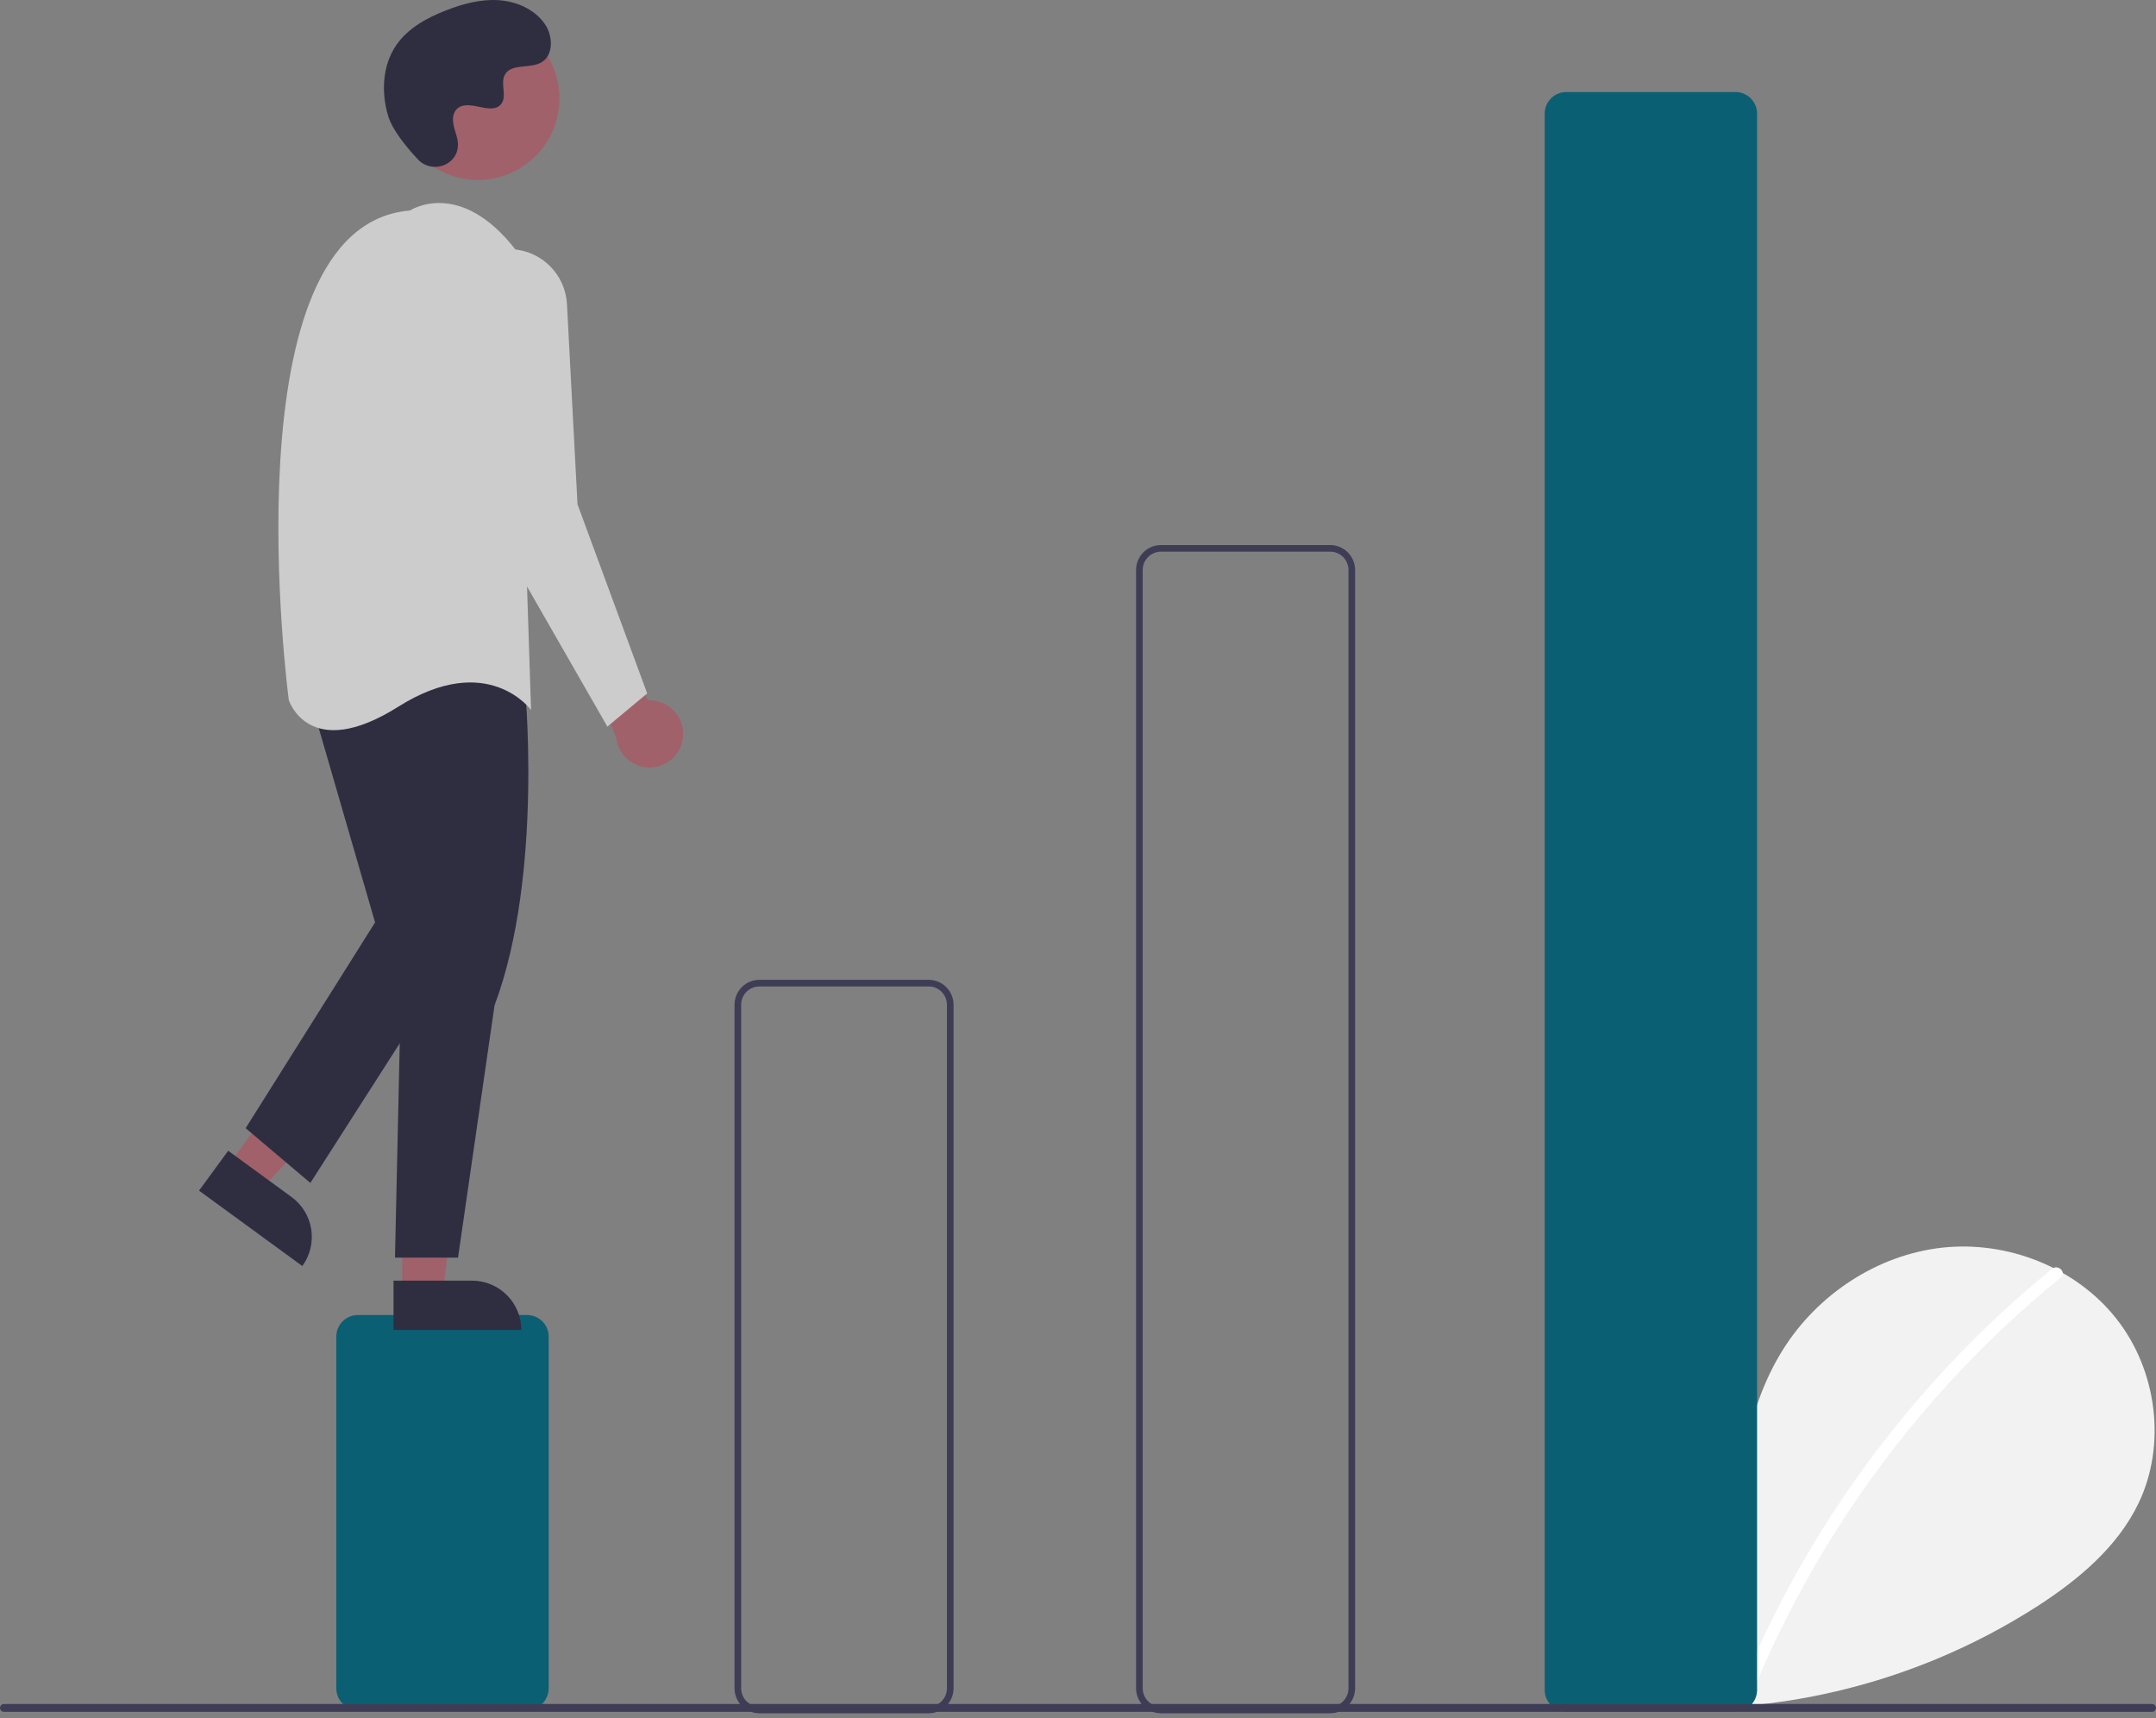 <svg width="374" height="298" viewBox="0 0 374 298" fill="none" xmlns="http://www.w3.org/2000/svg">
<rect x="0" y="0" width="374" height="298" fill="#808080" stroke="none"/>
<g clip-path="url(#clip0)">
<path d="M278.99 293.61C273.813 289.236 270.668 282.326 271.493 275.599C272.318 268.872 277.425 262.687 284.05 261.259C290.676 259.83 298.228 263.785 300.24 270.257C301.348 257.779 302.624 244.779 309.258 234.153C315.264 224.532 325.668 217.648 336.943 216.416C348.219 215.184 360.09 219.836 367.122 228.736C374.154 237.635 375.876 250.573 370.951 260.79C367.323 268.317 360.639 273.919 353.635 278.476C331.005 293.077 303.862 299.015 277.202 295.197" fill="#F2F2F2"/>
<path d="M355.973 220.094C346.669 227.672 338.134 236.147 330.491 245.397C318.53 259.824 308.851 275.999 301.791 293.359C301.274 294.625 303.33 295.177 303.841 293.924C315.393 265.711 333.833 240.844 357.477 221.598C358.538 220.734 357.026 219.237 355.973 220.094Z" fill="white"/>
<path d="M91.438 296.605H62.079C61.087 296.603 60.136 296.209 59.434 295.507C58.733 294.806 58.338 293.855 58.337 292.863V231.841C58.338 230.849 58.733 229.898 59.434 229.197C60.136 228.495 61.087 228.101 62.079 228.1H91.438C92.43 228.101 93.381 228.495 94.083 229.197C94.784 229.898 95.179 230.849 95.18 231.841V292.863C95.179 293.855 94.784 294.806 94.083 295.507C93.381 296.209 92.43 296.603 91.438 296.605Z" fill="#0B5F73"/>
<path d="M161.095 297.181H131.736C130.591 297.179 129.493 296.724 128.684 295.915C127.875 295.105 127.419 294.008 127.418 292.863V174.275C127.419 173.13 127.875 172.032 128.684 171.223C129.493 170.414 130.591 169.958 131.736 169.957H161.095C162.239 169.958 163.337 170.414 164.146 171.223C164.956 172.032 165.411 173.13 165.412 174.275V292.863C165.411 294.008 164.956 295.105 164.146 295.915C163.337 296.724 162.239 297.179 161.095 297.181ZM131.736 171.108C130.896 171.109 130.091 171.443 129.498 172.037C128.904 172.63 128.57 173.435 128.569 174.275V292.863C128.57 293.702 128.904 294.507 129.498 295.101C130.091 295.694 130.896 296.028 131.736 296.029H161.095C161.934 296.028 162.739 295.694 163.333 295.101C163.926 294.507 164.26 293.702 164.261 292.863V174.275C164.26 173.435 163.926 172.63 163.333 172.037C162.739 171.443 161.934 171.109 161.095 171.108H131.736Z" fill="#3F3D56"/>
<path d="M230.751 297.181H201.392C200.247 297.179 199.15 296.724 198.34 295.915C197.531 295.105 197.075 294.008 197.074 292.863V98.862C197.075 97.717 197.531 96.619 198.34 95.81C199.15 95.001 200.247 94.545 201.392 94.544H230.751C231.896 94.545 232.993 95.001 233.803 95.81C234.612 96.619 235.067 97.717 235.069 98.862V292.863C235.067 294.008 234.612 295.105 233.803 295.915C232.993 296.724 231.896 297.179 230.751 297.181ZM201.392 95.695C200.552 95.696 199.748 96.03 199.154 96.624C198.56 97.217 198.227 98.022 198.226 98.862V292.863C198.227 293.702 198.56 294.507 199.154 295.101C199.748 295.694 200.552 296.028 201.392 296.029H230.751C231.591 296.028 232.395 295.694 232.989 295.101C233.582 294.507 233.916 293.702 233.917 292.863V98.862C233.916 98.022 233.582 97.217 232.989 96.624C232.395 96.03 231.591 95.696 230.751 95.695H201.392Z" fill="#3F3D56"/>
<path d="M301.057 296.892H271.698C270.706 296.891 269.755 296.496 269.053 295.795C268.352 295.093 267.957 294.142 267.956 293.15V19.706C267.957 18.714 268.352 17.763 269.053 17.061C269.755 16.36 270.706 15.965 271.698 15.964H301.057C302.049 15.965 303 16.36 303.702 17.061C304.403 17.763 304.798 18.714 304.799 19.706V293.15C304.798 294.142 304.403 295.093 303.702 295.795C303 296.496 302.049 296.891 301.057 296.892Z" fill="#0B5F73"/>
<path d="M118.461 128.006C118.567 127.166 118.489 126.314 118.23 125.508C117.971 124.702 117.539 123.963 116.964 123.342C116.388 122.721 115.684 122.234 114.9 121.915C114.116 121.596 113.272 121.453 112.427 121.496L102.193 102.724L99.891 110.783L106.902 127.987C107.067 129.403 107.746 130.708 108.81 131.656C109.874 132.604 111.248 133.129 112.673 133.131C114.098 133.133 115.474 132.613 116.541 131.668C117.608 130.724 118.291 129.421 118.461 128.006V128.006Z" fill="#A0616A"/>
<path d="M39.615 202.126L45.315 206.288L64.079 186.281L55.666 180.14L39.615 202.126Z" fill="#A0616A"/>
<path d="M52.444 219.606L34.529 206.528L39.583 199.606L50.576 207.632C52.412 208.972 53.64 210.986 53.99 213.232C54.341 215.478 53.785 217.771 52.444 219.606L52.444 219.606Z" fill="#2F2E41"/>
<path d="M69.772 224.154L76.829 224.153L80.187 196.931L69.77 196.931L69.772 224.154Z" fill="#A0616A"/>
<path d="M90.441 230.706L68.26 230.707L68.26 222.137L81.871 222.137C84.144 222.136 86.324 223.039 87.931 224.646C89.538 226.253 90.441 228.433 90.441 230.706Z" fill="#2F2E41"/>
<path d="M90.968 117.979C90.968 117.979 94.422 151.368 85.787 174.395L79.455 218.146H68.517L69.668 166.335L65.639 120.282C65.639 120.282 73.698 99.557 90.968 117.979Z" fill="#2F2E41"/>
<path d="M53.55 120.281L65.064 160.002L42.612 195.694L53.838 205.192L79.455 165.183L71.972 116.251L53.55 120.281Z" fill="#2F2E41"/>
<path d="M82.911 31.21C90.719 31.21 97.05 24.88 97.05 17.071C97.05 9.262 90.719 2.932 82.911 2.932C75.102 2.932 68.772 9.262 68.772 17.071C68.772 24.88 75.102 31.21 82.911 31.21Z" fill="#A0616A"/>
<path d="M71.108 36.521C71.108 36.521 79.743 30.765 89.529 43.429L92.12 123.16C92.12 123.16 84.636 112.798 69.093 122.584C53.55 132.371 50.096 121.433 50.096 121.433C50.096 121.433 39.158 39.112 71.108 36.521Z" fill="#CCCCCC"/>
<path d="M88.832 43.228C91.316 43.362 93.662 44.41 95.42 46.17C97.177 47.929 98.222 50.277 98.352 52.761L100.179 87.468L112.268 120.281L105.36 126.038L82.909 86.892L78.312 54.716C78.102 53.241 78.221 51.738 78.66 50.315C79.1 48.891 79.85 47.583 80.856 46.484C81.862 45.386 83.1 44.524 84.479 43.961C85.858 43.398 87.345 43.147 88.832 43.228Z" fill="#CCCCCC"/>
<path d="M72.521 27.676C74.833 30.139 79.126 28.817 79.427 25.453C79.45 25.192 79.449 24.929 79.422 24.668C79.266 23.178 78.405 21.825 78.612 20.252C78.658 19.861 78.804 19.488 79.035 19.168C80.877 16.702 85.201 20.271 86.939 18.038C88.005 16.669 86.752 14.514 87.57 12.983C88.65 10.964 91.848 11.96 93.853 10.854C96.084 9.623 95.951 6.2 94.482 4.118C92.691 1.579 89.55 0.224 86.449 0.028C83.348 -0.167 80.268 0.671 77.373 1.8C74.083 3.082 70.821 4.854 68.796 7.746C66.334 11.264 66.097 15.993 67.329 20.107C68.078 22.609 70.634 25.666 72.521 27.676Z" fill="#2F2E41"/>
<path d="M373.314 296.936H0.685C0.504 296.936 0.33 296.863 0.202 296.735C0.074 296.606 0.002 296.432 0.002 296.251C0.002 296.069 0.074 295.895 0.202 295.767C0.33 295.638 0.504 295.566 0.685 295.565H373.314C373.496 295.566 373.67 295.638 373.798 295.767C373.926 295.895 373.998 296.069 373.998 296.251C373.998 296.432 373.926 296.606 373.798 296.735C373.67 296.863 373.496 296.936 373.314 296.936Z" fill="#3F3D56"/>
</g>
<defs>
<clipPath id="clip0">
<rect width="374" height="297.18" fill="white"/>
</clipPath>
</defs>
</svg>
